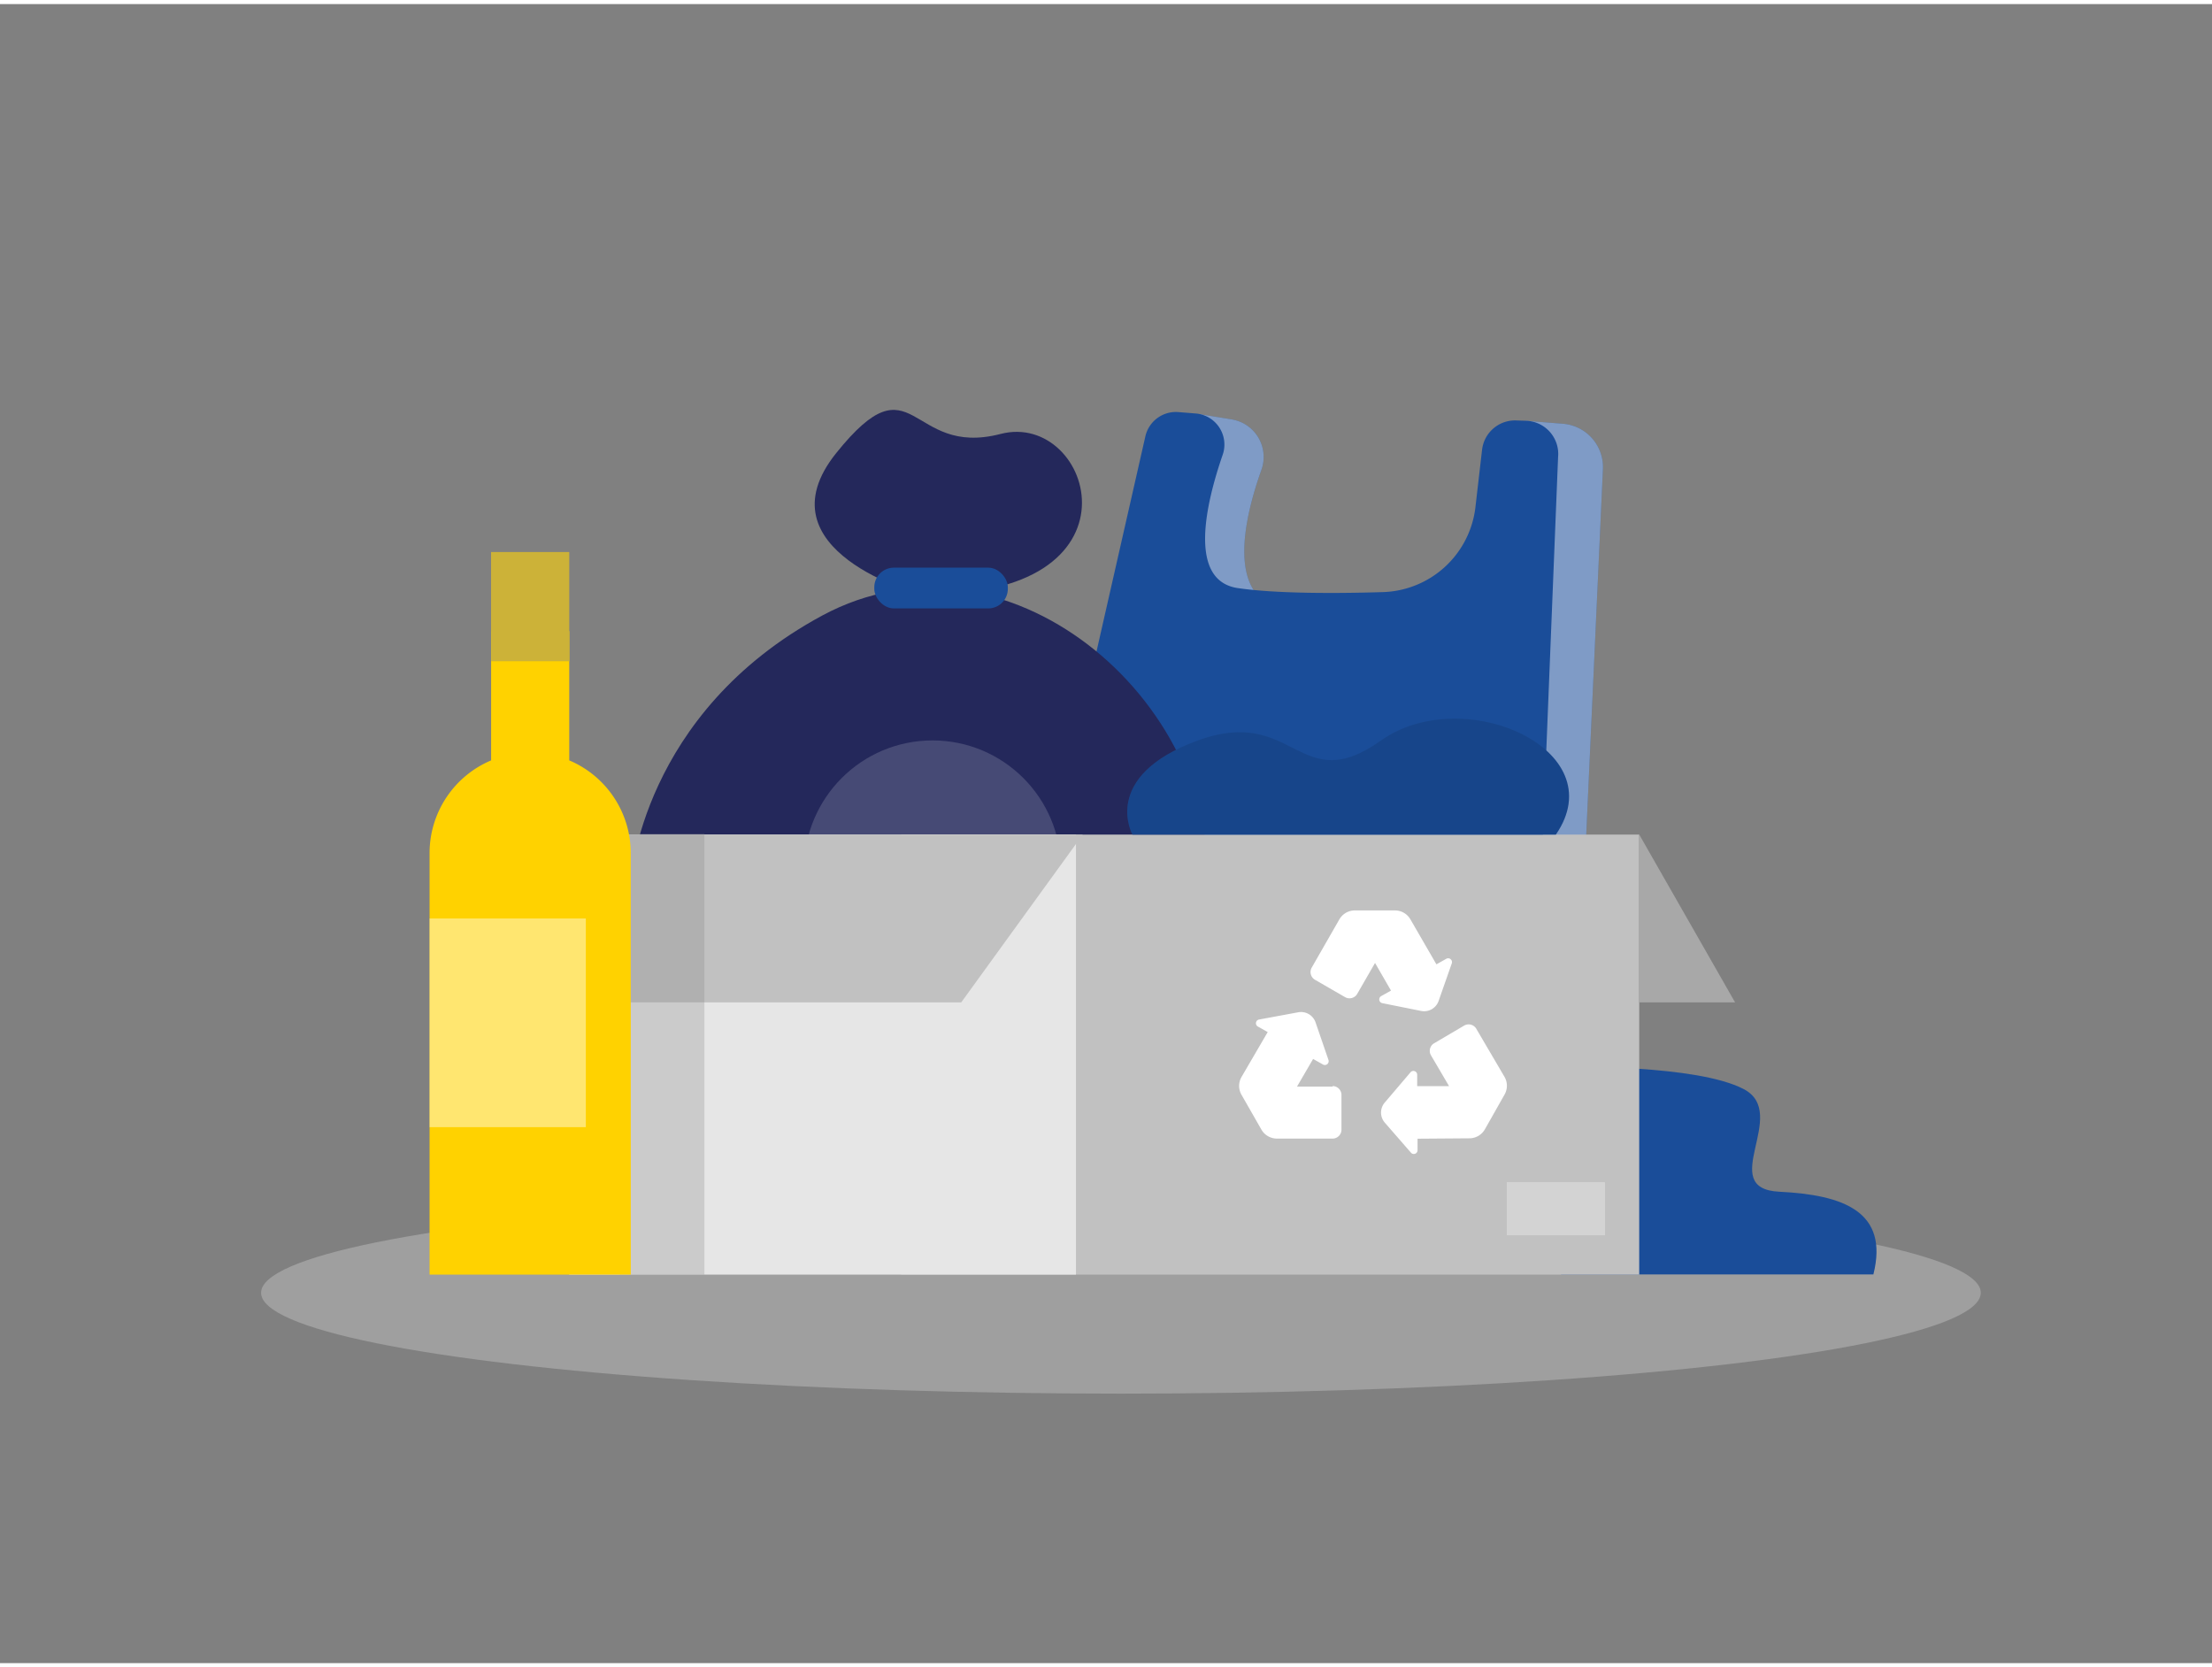 <svg id="Layer_1" data-name="Layer 1" xmlns="http://www.w3.org/2000/svg" viewBox="0 0 400 300" width="406" height="306" class="illustration styles_illustrationTablet__1DWOa"><rect x="0" y="0" width="400" height="300" fill="#808080" stroke="none"/><path d="M217,74.17l5.71.93a6.88,6.88,0,0,1,5.41,9.07c-3.14,8.81-6.23,22.37,3.18,25.12,14.16,4.12,39.94,0,39.94,0l4.63-33.94,6.76.54a7.86,7.86,0,0,1,7.23,8.19l-3.3,72.29-63.85-4.18L211.69,105.6Z" fill="#1a4d99"></path><path d="M217,74.17l5.71.93a6.88,6.88,0,0,1,5.41,9.07c-3.14,8.81-6.23,22.37,3.18,25.12,14.16,4.12,39.94,0,39.94,0l4.63-33.94,6.76.54a7.86,7.86,0,0,1,7.23,8.19l-3.3,72.29-63.85-4.18L211.69,105.6Z" fill="#fff" opacity="0.44"></path><path d="M195.21,130.6l11.91-52.44a5.66,5.66,0,0,1,6-4.38l3.09.25a5.64,5.64,0,0,1,4.89,7.47c-3,8.69-6.37,22.72,2.7,24.1,6.78,1,17.46,1,26.27.73a17.38,17.38,0,0,0,16.74-15.4L268,80.63a6,6,0,0,1,6.2-5.34l1.75.06a6,6,0,0,1,5.8,6.58l-2.83,70.43S186.15,188.65,195.21,130.6Z" fill="#1a4d99"></path><path d="M114.06,158.54s1.86-30.34,34.68-48S220.57,125.41,218.4,161,114.06,158.54,114.06,158.54Z" fill="#24285b"></path><ellipse cx="202.7" cy="233.03" rx="155.49" ry="18.24" fill="#e6e6e6" opacity="0.3"></ellipse><path d="M283.74,192.19s23.05-.43,31.56,4-5.11,18,6.47,18.57,19.84,3.57,17,14.95h-56.5Z" fill="#1a4d99"></path><rect x="162.98" y="150.18" width="133.44" height="79.57" fill="#c1c1c1"></rect><circle cx="168.63" cy="156.37" r="23.22" fill="#fff" opacity="0.16"></circle><rect x="102.92" y="150.18" width="91.65" height="79.57" fill="#e6e6e6"></rect><polygon points="102.92 150.18 80.93 180.52 173.82 180.52 195.8 150.18 102.92 150.18" fill="#c1c1c1"></polygon><polygon points="296.43 150.18 313.76 180.52 296.43 180.52 296.43 150.18" fill="#a8a8a8"></polygon><path d="M257,182.07a2.77,2.77,0,0,0,3.15-1.82l2.38-6.79a.69.69,0,0,0-1-.82l-1.78,1-4.7-8.13a3.23,3.23,0,0,0-2.8-1.62H245a3.23,3.23,0,0,0-2.8,1.62l-5,8.72a1.62,1.62,0,0,0,.59,2.2l5.44,3.14a1.61,1.61,0,0,0,2.2-.59l3.22-5.59,2.89,5-1.79,1a.69.69,0,0,0,.22,1.27Z" fill="#fff"></path><path d="M272.06,197.21a3.22,3.22,0,0,0,0-3.23l-5.1-8.69a1.61,1.61,0,0,0-2.2-.57l-5.42,3.19a1.59,1.59,0,0,0-.57,2.19l3.27,5.57-5.77,0,0-2.06a.68.68,0,0,0-1.21-.44l-4.65,5.46a2.78,2.78,0,0,0,0,3.63l4.73,5.43a.68.68,0,0,0,1.2-.46v-2.06l9.39-.07a3.24,3.24,0,0,0,2.79-1.64Z" fill="#fff"></path><path d="M241,195.75l-6.46,0,2.91-5,1.78,1a.69.69,0,0,0,1-.82l-2.33-6.78a2.78,2.78,0,0,0-3.14-1.84l-7.07,1.31a.68.68,0,0,0-.22,1.27l1.77,1-4.73,8.11a3.23,3.23,0,0,0,0,3.24l3.59,6.28a3.25,3.25,0,0,0,2.8,1.63l10.07,0a1.61,1.61,0,0,0,1.61-1.6l0-6.29a1.61,1.61,0,0,0-1.6-1.61Z" fill="#fff"></path><rect x="272.48" y="213.03" width="17.75" height="9.6" fill="#fff" opacity="0.3"></rect><path d="M166.28,106.69S137,98.88,151.22,81.18s13,.89,29.72-3.45S208.27,107.79,166.28,106.69Z" fill="#24285b"></path><rect x="112.06" y="150" width="15.32" height="79.75" fill="#878787" opacity="0.28"></rect><rect x="158.1" y="101.91" width="24.15" height="7.37" rx="3.54" fill="#1a4d99"></rect><path d="M204.78,150.18s-5.88-10.53,11.76-17,18.32,10.53,33.16,0,42.28,1.55,31.65,17Z" fill="#1a4d99"></path><path d="M102.94,136.76V113.38H88.81v23.38a18.2,18.2,0,0,0-11.13,16.77v76.22h36.38V153.53A18.21,18.21,0,0,0,102.94,136.76Z" fill="#ffd200"></path><path d="M204.78,150.18s-5.88-10.53,11.76-17,18.32,10.53,33.16,0,42.28,1.55,31.65,17Z" opacity="0.1"></path><rect x="77.68" y="165.35" width="28.26" height="37.73" fill="#fff" opacity="0.44"></rect><rect x="88.81" y="99.09" width="14.11" height="19.74" fill="#ffd200"></rect><rect x="88.81" y="99.09" width="14.11" height="19.74" fill="#878787" opacity="0.42"></rect></svg>